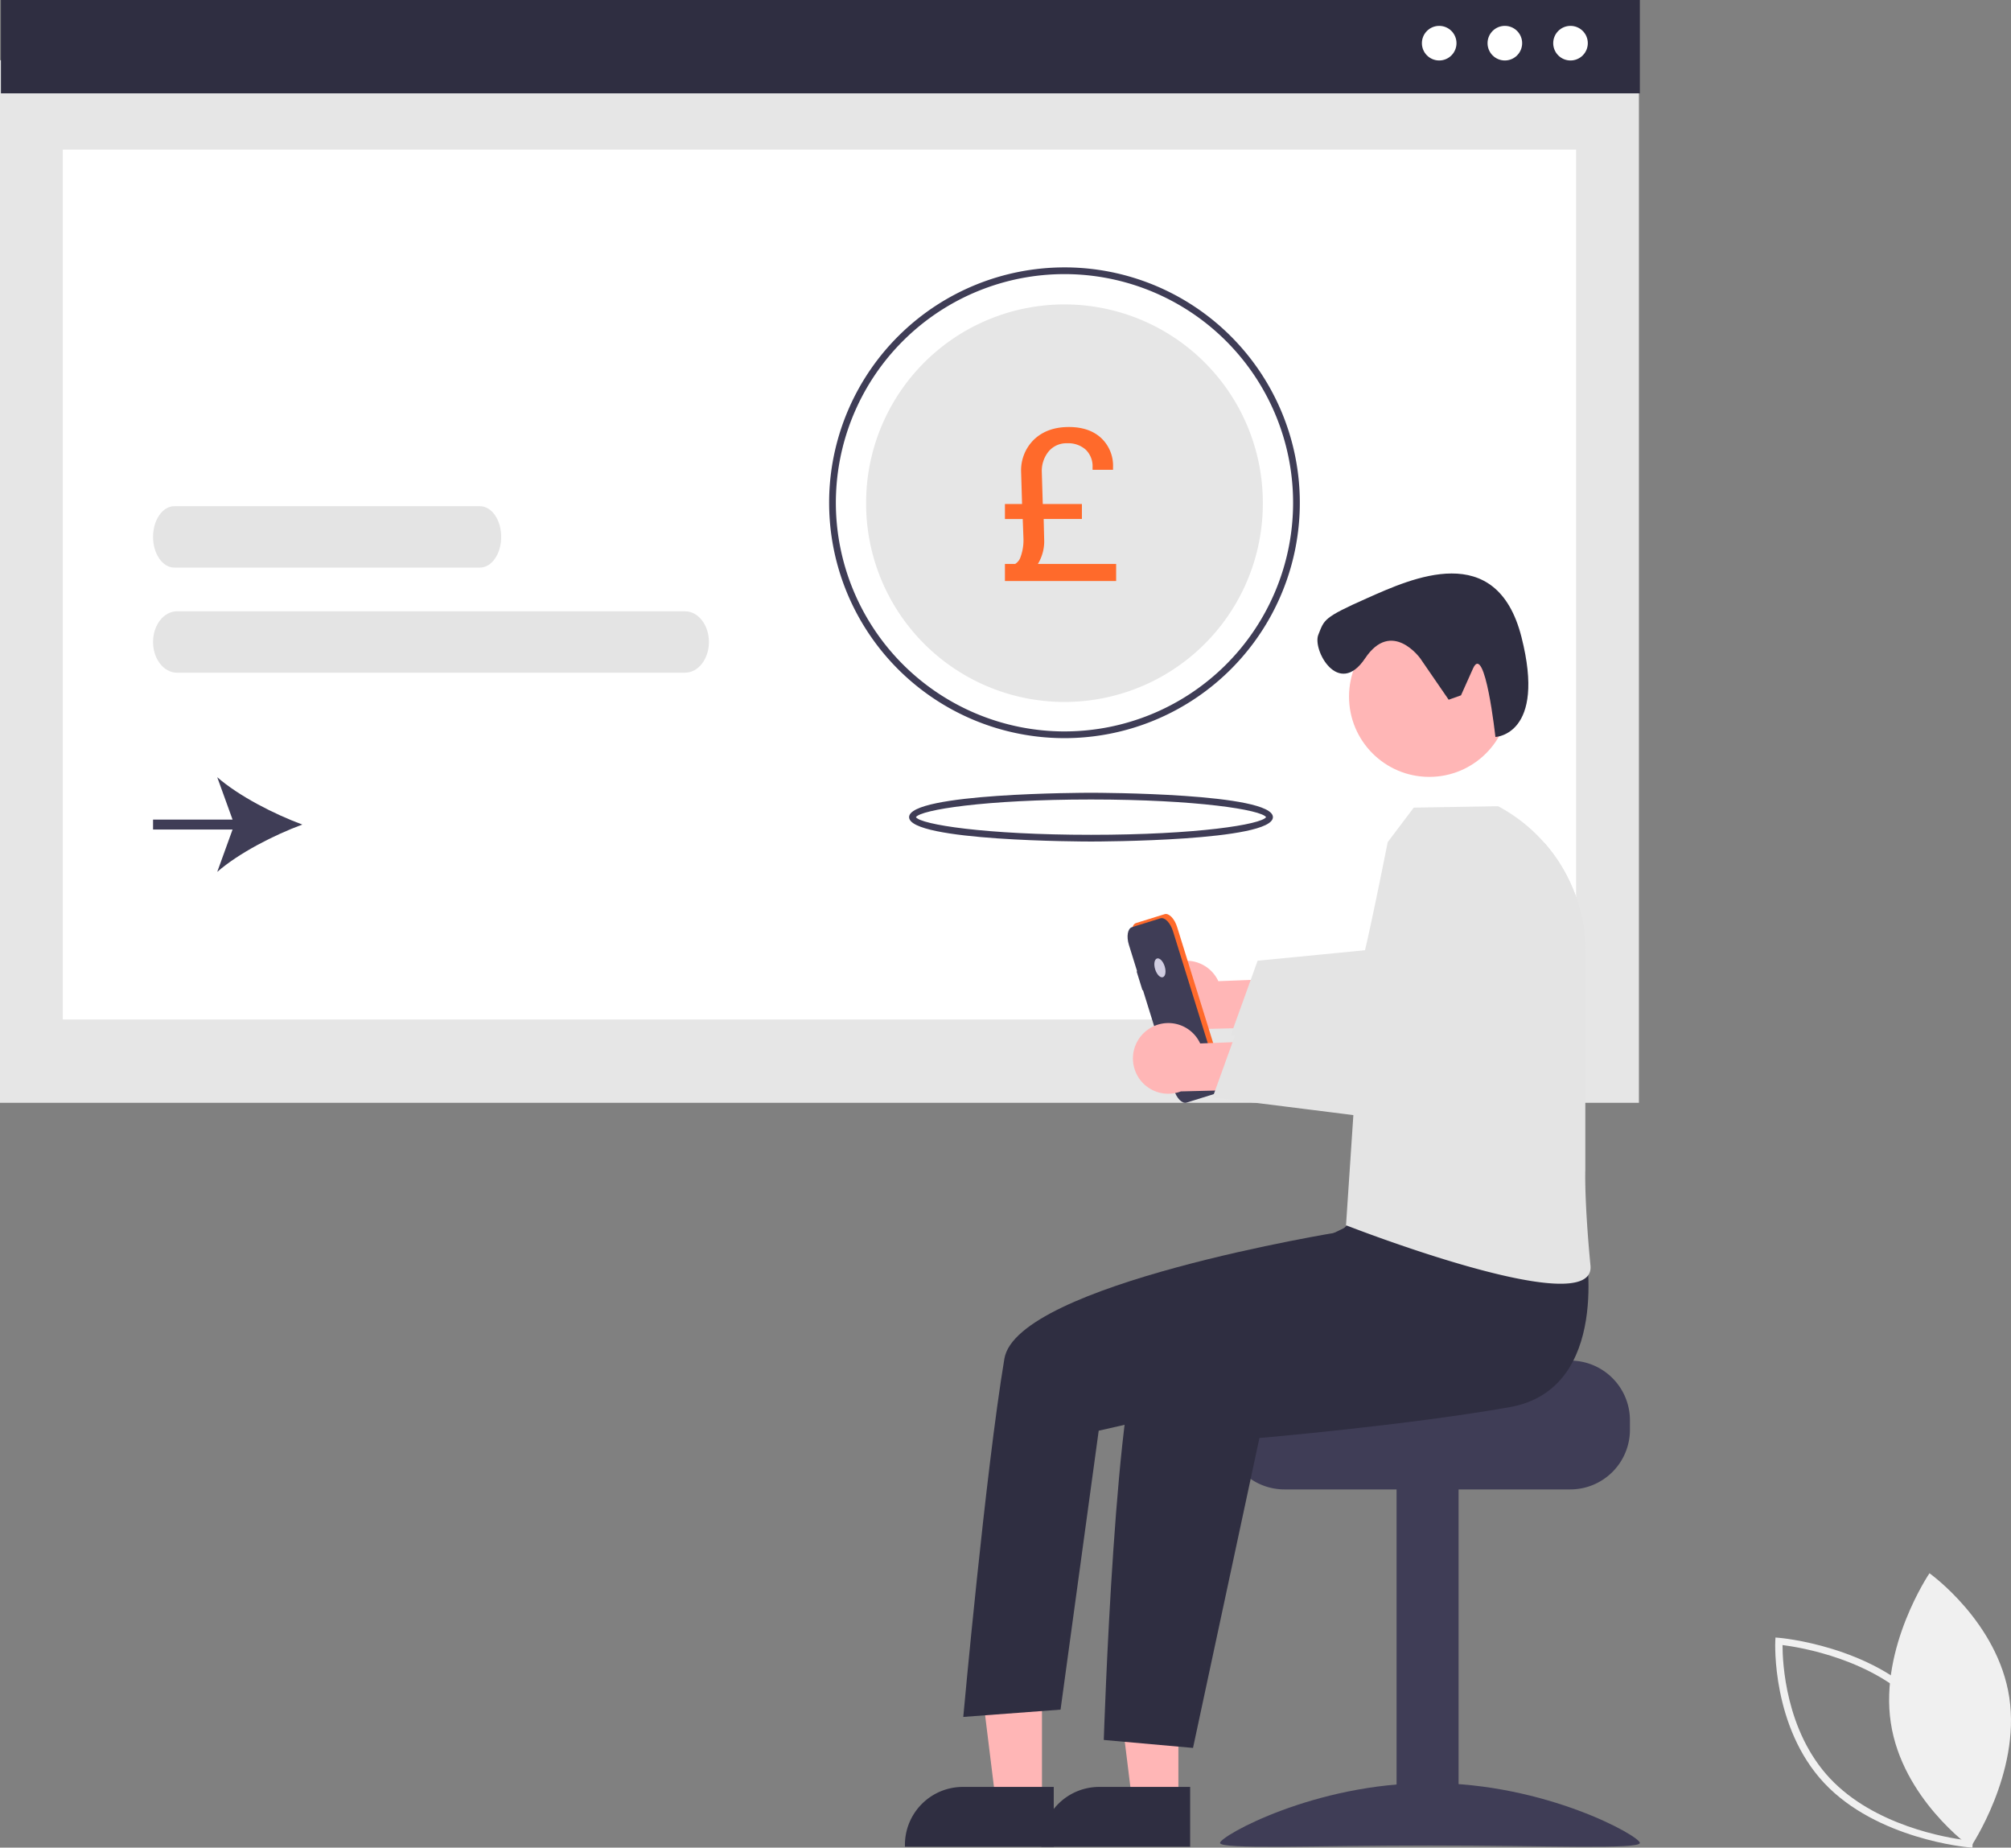 <svg xmlns="http://www.w3.org/2000/svg" width="641.627" height="589.404" viewBox="0 0 641.627 589.404">
  <rect x="0" y="0" width="641.627" height="589.404" fill="#808080" stroke="none"/>
  <g id="Group_188" data-name="Group 188" transform="translate(-5178.013 -2677.007)">
    <g id="Group_187" data-name="Group 187" transform="translate(257.716 2.007)">
      <rect id="Rectangle_62" data-name="Rectangle 62" width="522.913" height="332.589" transform="translate(4920.297 2694.216)" fill="#e6e6e6"/>
      <rect id="Rectangle_75" data-name="Rectangle 75" width="482.829" height="277.49" transform="translate(4940.338 2722.736)" fill="#fff"/>
      <rect id="Rectangle_80" data-name="Rectangle 80" width="522.913" height="29.776" transform="translate(4920.596 2675)" fill="#2f2e41"/>
      <ellipse id="Ellipse_90" data-name="Ellipse 90" cx="5.519" cy="5.519" rx="5.519" ry="5.519" transform="translate(5415.862 2683.254)" fill="#fff"/>
      <ellipse id="Ellipse_91" data-name="Ellipse 91" cx="5.519" cy="5.519" rx="5.519" ry="5.519" transform="translate(5394.914 2683.254)" fill="#fff"/>
      <ellipse id="Ellipse_92" data-name="Ellipse 92" cx="5.519" cy="5.519" rx="5.519" ry="5.519" transform="translate(5373.965 2683.254)" fill="#fff"/>
      <path id="Path_244" data-name="Path 244" d="M760.563,393.007H922.652c4.217,0,7.635-4.385,7.635-9.793s-3.418-9.793-7.635-9.793H760.563c-4.217,0-7.635,4.385-7.635,9.793s3.418,9.793,7.635,9.793Z" transform="translate(4216.202 2496.587)" fill="#e4e4e4"/>
      <path id="Path_245" data-name="Path 245" d="M759.708,367.7h97.518c3.744,0,6.779-4.385,6.779-9.793s-3.035-9.793-6.779-9.793H759.708c-3.744,0-6.779,4.385-6.779,9.793S755.963,367.7,759.708,367.7Z" transform="translate(4216.202 2488.367)" fill="#e4e4e4"/>
      <path id="Path_246" data-name="Path 246" d="M911.531,443.576c6.937-6.049,18.129-11.759,27.148-15.1-9.02-3.347-20.211-9.057-27.148-15.106l4.889,13.518H891.054v3.176h25.366Z" transform="translate(4078.076 2509.564)" fill="#3f3d56"/>
      <path id="Path_268" data-name="Path 268" d="M586.879,233.42A75.123,75.123,0,0,0,511.822,306.2c-.021.762-.032,1.534-.032,2.306a75.09,75.09,0,1,0,75.089-75.09Zm0,148.034a73.02,73.02,0,0,1-72.944-72.944q0-1.5.064-2.961a72.942,72.942,0,1,1,72.88,75.9Z" transform="translate(4673.048 2526.879)" fill="#3f3d56"/>
      <path id="Path_269" data-name="Path 269" d="M649.369,307.71a63.29,63.29,0,1,1-126.579,0c0-2.006.1-3.98.279-5.932a63.29,63.29,0,0,1,126.3,5.932Z" transform="translate(4673.848 2527.679)" fill="#e6e6e6"/>
      <path id="Path_274" data-name="Path 274" d="M593.616,405.216c-2.37,0-58.04-.089-58.04-7.778s55.67-7.778,58.04-7.778,58.04.089,58.04,7.778S595.985,405.216,593.616,405.216Zm-55.863-7.778c1.523,2.331,21.987,5.633,55.863,5.633s54.339-3.3,55.863-5.633c-1.523-2.331-21.987-5.632-55.863-5.632s-54.339,3.3-55.863,5.632Z" transform="translate(4674.777 2538.239)" fill="#3f3d56"/>
      <path id="icons8-british_pound" d="M15.52,46.675a13.932,13.932,0,0,0,2-7.883l-.158-6.448h12.2V27.567H17.076L16.77,17.41A9.792,9.792,0,0,1,19,10.73a7.358,7.358,0,0,1,5.82-2.544,8.35,8.35,0,0,1,5.97,2.053,7.346,7.346,0,0,1,2.173,5.6v.805H39.49l0-.805a12.082,12.082,0,0,0-3.8-9.341Q31.893,3,25.393,3,18.552,3,14.357,6.925a13.7,13.7,0,0,0-4.19,10.5l.3,10.144H5v4.777h5.68l.24,6.48v.265A15.552,15.552,0,0,1,10,44.42a4.075,4.075,0,0,1-1.722,2.255H5v5.459H40.486V46.675Z" transform="translate(5235.928 2808.22)" fill="#ff6a2b"/>
    </g>
    <path id="Path_237" data-name="Path 237" d="M277.376,689.059l.064-1.23c.014-.27,1.214-27.242-15.606-45.18s-45.689-20.476-45.978-20.5l-1.318-.107-.064,1.23c-.014.27-1.213,27.242,15.606,45.18s45.689,20.476,45.978,20.5ZM260,644.14c14.221,15.166,15.133,37.047,15.125,42.519-5.825-.737-29-4.546-43.212-19.7s-15.128-37.044-15.126-42.519C222.617,625.179,245.794,628.989,260,644.14Z" transform="translate(5529.955 2577.352)" fill="#f0f0f0"/>
    <path id="Path_238" data-name="Path 238" d="M205.762,654.262c3.628,24.121,25.476,39.651,25.476,39.651s15.965-23.579,12.336-47.7S218.1,606.561,218.1,606.561,202.134,630.14,205.762,654.262Z" transform="translate(5575.528 2572.323)" fill="#f0f0f0"/>
    <path id="Path_247" data-name="Path 247" d="M378.394,461.092a11.2,11.2,0,0,1,16.568,4.5l25.567-.986L424.918,480l-36.125.886a11.257,11.257,0,0,1-10.4-19.792Z" transform="translate(5171.771 2524.415)" fill="#ffb6b6"/>
    <path id="Path_248" data-name="Path 248" d="M307.74,492l26.06,3.272,3.3.411,53.021,6.651s16.269-11.725,30.736-24.112V465.291a52.332,52.332,0,0,0-12.944-34.5c-19.581,9.5-33.254,31.77-33.254,31.77l-33.9,3.312-3.392.331L316.3,468.258Z" transform="translate(5262.967 2515.224)" fill="#e4e4e4"/>
    <path id="Path_249" data-name="Path 249" d="M407.23,555.359H358.208c0,2.1-53.588,3.805-53.588,3.805a19.576,19.576,0,0,0-3.211,3.044,18.89,18.89,0,0,0-4.415,12.177v3.044a19.033,19.033,0,0,0,19.026,19.026H407.23a19.043,19.043,0,0,0,19.026-19.026v-3.044A19.053,19.053,0,0,0,407.23,555.359Z" transform="translate(5271.804 2555.69)" fill="#3f3d56"/>
    <rect id="Rectangle_48" data-name="Rectangle 48" width="19.787" height="114.213" transform="translate(5623.598 3151.39)" fill="#3f3d56"/>
    <path id="Path_250" data-name="Path 250" d="M294.606,676.174c0,2.138,29.984.827,66.972.827s66.972,1.311,66.972-.827-29.984-19.092-66.972-19.092S294.606,674.035,294.606,676.174Z" transform="translate(5272.675 2588.734)" fill="#3f3d56"/>
    <path id="Path_251" data-name="Path 251" d="M245.867,449.341H231.142l-7.006-56.8H245.87Z" transform="translate(5308.12 2802.516)" fill="#ffb6b6"/>
    <path id="Path_252" data-name="Path 252" d="M450.39,658.013h-29A18.483,18.483,0,0,0,402.9,676.493v.6l47.484,0Z" transform="translate(5107.355 2589.036)" fill="#2f2e41"/>
    <path id="Path_253" data-name="Path 253" d="M278.722,449.341H263.995l-7.006-56.8h21.734Z" transform="translate(5231.742 2802.516)" fill="#ffb6b6"/>
    <path id="Path_254" data-name="Path 254" d="M483.243,658.013h-29a18.483,18.483,0,0,0-18.482,18.481v.6l47.484,0Z" transform="translate(5030.977 2589.036)" fill="#2f2e41"/>
    <ellipse id="Ellipse_30" data-name="Ellipse 30" cx="25.605" cy="25.605" rx="25.605" ry="25.605" transform="translate(5608.431 2873.631)" fill="#ffb6b6"/>
    <path id="Path_255" data-name="Path 255" d="M354.264,392.9s-9.108-12.66-17.591.006-16.873-2.7-14.924-7.525,1.436-5.408,15.568-11.675,41.3-18.871,49.252,12.408-8.317,31.869-8.317,31.869-3.319-30.394-7.149-21.837l-3.83,8.557-3.935,1.4Z" transform="translate(5276.884 2494.122)" fill="#2f2e41"/>
    <path id="Path_256" data-name="Path 256" d="M460.6,529.9s8.591,45.43-24.1,51.215-79.875,9.851-79.875,9.851l-21.19,98.865-28.468-2.542s3.786-119.011,13.1-128.322,68.16-37.19,68.16-37.19Z" transform="translate(5223.218 2544.779)" fill="#2f2e41"/>
    <path id="Path_257" data-name="Path 257" d="M479.425,513.532l-14.3,14.342S361.9,544.5,357.917,568.344c-6.012,36-13.114,114.273-13.114,114.273l31.037-2.328,12.171-88.979,49.659-11.3,56.5-30.79Z" transform="translate(5140.553 2542.102)" fill="#2f2e41"/>
    <path id="Path_258" data-name="Path 258" d="M307.91,555.549s79.743,31.24,77.994,12.864c-2.027-21.29-1.643-30.564-1.643-30.564V468.188a52.493,52.493,0,0,0-27.822-46.317l-26.921.45-8.307,11.009c-6.677,33.452-8,37.427-8,37.427l-5.565,15.236-1.166,9.526,4.081,20.283Z" transform="translate(5299.563 2512.326)" fill="#e4e4e4"/>
    <path id="Path_259" data-name="Path 259" d="M397.768,464.826l.157-.049-2.618-8.424c-.837-2.693-.4-5.221.968-5.647h0l9.091-2.826c1.372-.426,3.162,1.411,4,4.1h0L423.73,498.2c.837,2.693.4,5.221-.968,5.647h0l-9.091,2.826c-1.372.426-3.162-1.411-4-4.1h0l-9.883-31.794-.157.049Z" transform="translate(5144.22 2520.755)" fill="#ff6a2b"/>
    <path id="Path_260" data-name="Path 260" d="M398.768,465.826l.157-.049-2.619-8.424c-.837-2.693-.4-5.221.968-5.648h0l9.091-2.826c1.372-.426,3.162,1.411,4,4.1h0L424.73,499.2c.837,2.693.4,5.221-.968,5.648h0l-9.091,2.826c-1.372.426-3.162-1.411-4-4.1h0l-9.883-31.794-.157.049Z" transform="translate(5141.895 2521.08)" fill="#3f3d56"/>
    <ellipse id="Ellipse_31" data-name="Ellipse 31" cx="3.127" cy="1.593" rx="3.127" ry="1.593" transform="translate(5547.505 2989.216) rotate(-107.267)" fill="#d0cde1"/>
    <path id="Path_261" data-name="Path 261" d="M382.764,476.092a11.2,11.2,0,0,1,16.568,4.5l25.567-.987L429.289,495l-36.125.886a11.257,11.257,0,0,1-10.4-19.792Z" transform="translate(5161.611 2529.287)" fill="#ffb6b6"/>
    <path id="Path_262" data-name="Path 262" d="M307.74,508.023l29.359,3.683,53.021,6.651s21.025-15.156,36.526-29.213v-27.7a52.385,52.385,0,0,0-3.484-18.8c-27.345,1.5-48.5,35.943-48.5,35.943l-33.9,3.312L316.3,484.282Z" transform="translate(5257.178 2519.073)" fill="#e4e4e4"/>
  </g>
</svg>

